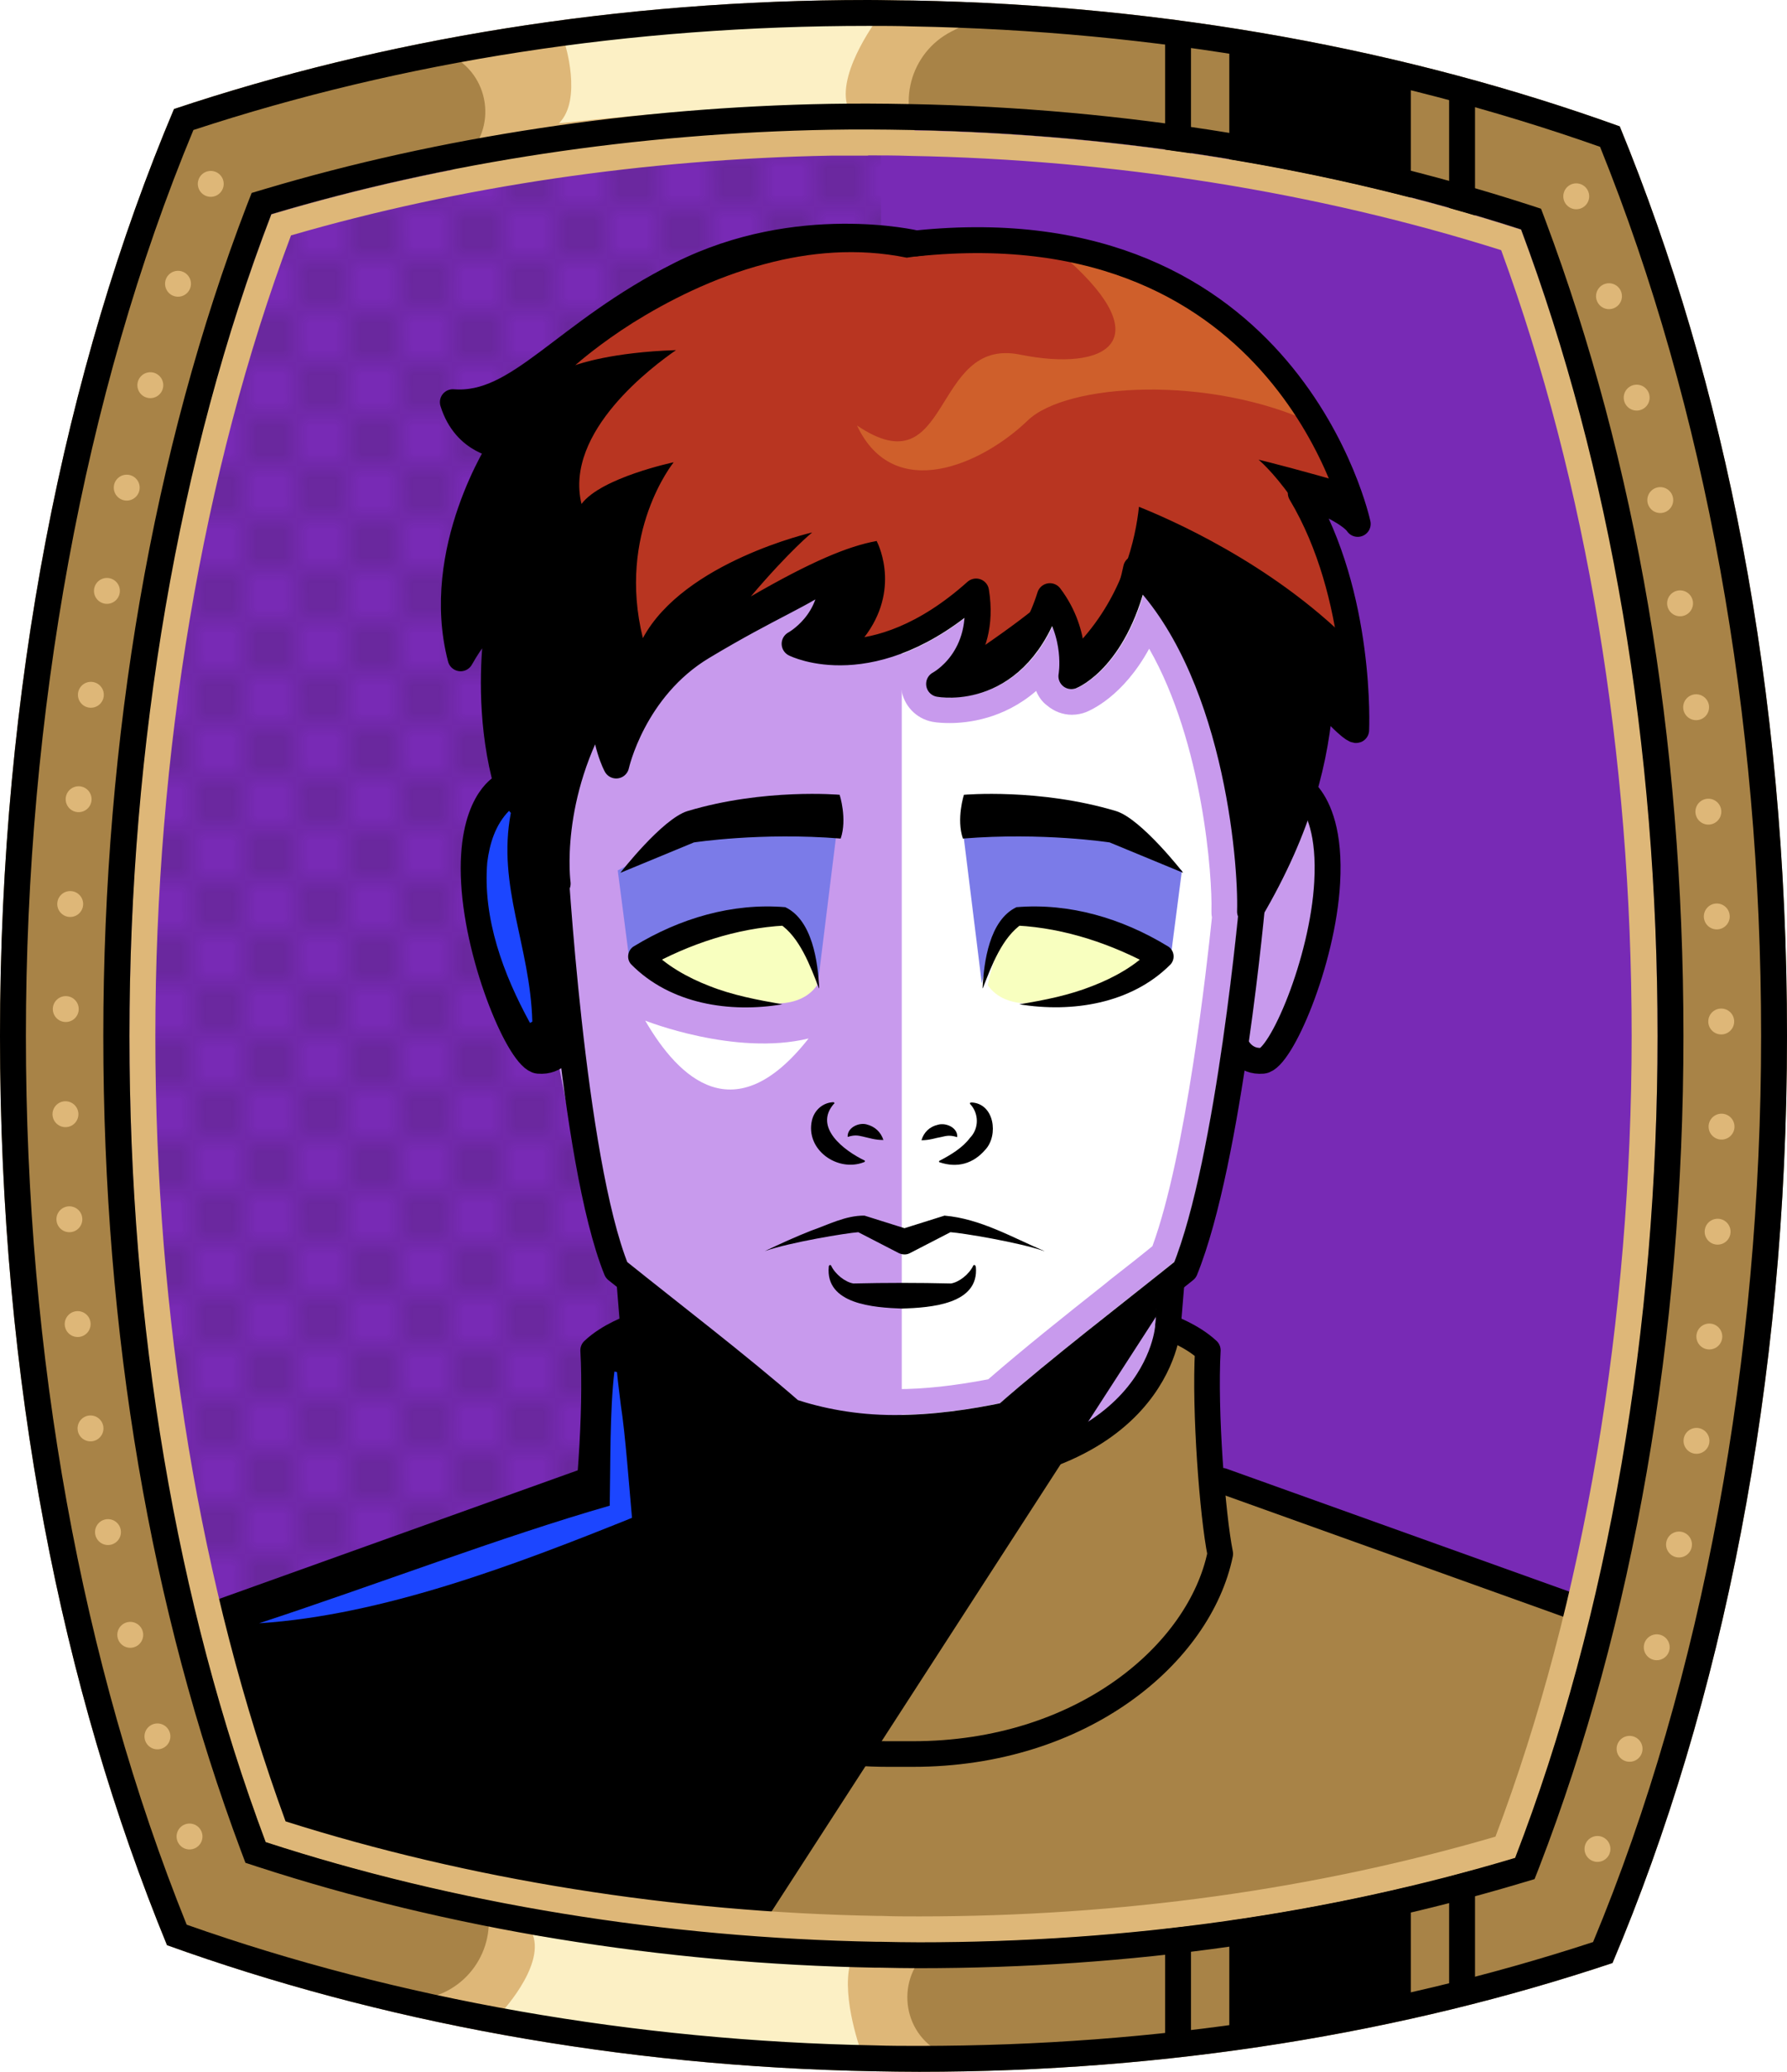 <?xml version="1.0" encoding="UTF-8"?><svg id="Capa_2" xmlns="http://www.w3.org/2000/svg" xmlns:xlink="http://www.w3.org/1999/xlink" viewBox="0 0 69.02 80"><defs><style>.cls-1{fill:#c89aed;}.cls-2{fill:#fff;}.cls-3{fill:#f8ffbf;}.cls-4{fill:#7b7be8;}.cls-5{fill:#a88347;}.cls-6{fill:#782ab5;}.cls-7{stroke-miterlimit:10;}.cls-7,.cls-8,.cls-9{stroke:#000;}.cls-7,.cls-8,.cls-9,.cls-10,.cls-11,.cls-12{fill:none;}.cls-8{stroke-width:.99px;}.cls-8,.cls-9,.cls-10{stroke-linecap:round;stroke-linejoin:round;}.cls-13{fill:#1c46ff;}.cls-10{stroke:#deb778;stroke-dasharray:0 0 0 4.06;}.cls-14{fill:#deb778;}.cls-15{fill:url(#USGS_19_Inundación_de_tierra_2);}.cls-12{stroke:#1d1d1b;stroke-dasharray:0 0 2 2;stroke-width:.3px;}.cls-16{fill:#cf5f2b;}.cls-17{fill:#fcf0c5;}.cls-18{fill:#b83521;}</style><pattern id="USGS_19_Inundación_de_tierra_2" x="0" y="0" width="72" height="72" patternTransform="translate(-92.48 -16207) rotate(-90)" patternUnits="userSpaceOnUse" viewBox="0 0 72 72"><g><rect class="cls-11" width="72" height="72"/><g><line class="cls-12" x1="71" y1="71" x2="144.44" y2="71"/><line class="cls-12" x1="71" y1="67" x2="144.44" y2="67"/><line class="cls-12" x1="71" y1="63" x2="144.44" y2="63"/><line class="cls-12" x1="71" y1="59" x2="144.44" y2="59"/><line class="cls-12" x1="71" y1="55" x2="144.44" y2="55"/><line class="cls-12" x1="71" y1="51" x2="144.44" y2="51"/><line class="cls-12" x1="71" y1="47" x2="144.44" y2="47"/><line class="cls-12" x1="71" y1="43" x2="144.44" y2="43"/><line class="cls-12" x1="71" y1="39" x2="144.44" y2="39"/><line class="cls-12" x1="71" y1="35" x2="144.44" y2="35"/><line class="cls-12" x1="71" y1="31" x2="144.44" y2="31"/><line class="cls-12" x1="71" y1="27" x2="144.44" y2="27"/><line class="cls-12" x1="71" y1="23" x2="144.44" y2="23"/><line class="cls-12" x1="71" y1="19" x2="144.44" y2="19"/><line class="cls-12" x1="71" y1="15" x2="144.44" y2="15"/><line class="cls-12" x1="71" y1="11" x2="144.44" y2="11"/><line class="cls-12" x1="71" y1="7" x2="144.44" y2="7"/><line class="cls-12" x1="71" y1="3" x2="144.44" y2="3"/></g><g><line class="cls-12" x1="-1" y1="71" x2="72.44" y2="71"/><line class="cls-12" x1="-1" y1="67" x2="72.44" y2="67"/><line class="cls-12" x1="-1" y1="63" x2="72.44" y2="63"/><line class="cls-12" x1="-1" y1="59" x2="72.44" y2="59"/><line class="cls-12" x1="-1" y1="55" x2="72.44" y2="55"/><line class="cls-12" x1="-1" y1="51" x2="72.44" y2="51"/><line class="cls-12" x1="-1" y1="47" x2="72.44" y2="47"/><line class="cls-12" x1="-1" y1="43" x2="72.44" y2="43"/><line class="cls-12" x1="-1" y1="39" x2="72.44" y2="39"/><line class="cls-12" x1="-1" y1="35" x2="72.44" y2="35"/><line class="cls-12" x1="-1" y1="31" x2="72.44" y2="31"/><line class="cls-12" x1="-1" y1="27" x2="72.44" y2="27"/><line class="cls-12" x1="-1" y1="23" x2="72.44" y2="23"/><line class="cls-12" x1="-1" y1="19" x2="72.44" y2="19"/><line class="cls-12" x1="-1" y1="15" x2="72.44" y2="15"/><line class="cls-12" x1="-1" y1="11" x2="72.44" y2="11"/><line class="cls-12" x1="-1" y1="7" x2="72.44" y2="7"/><line class="cls-12" x1="-1" y1="3" x2="72.44" y2="3"/><line class="cls-12" x1="1.04" y1="69" x2="74.48" y2="69"/><line class="cls-12" x1="1.04" y1="65" x2="74.48" y2="65"/><line class="cls-12" x1="1.04" y1="61" x2="74.48" y2="61"/><line class="cls-12" x1="1.04" y1="57" x2="74.48" y2="57"/><line class="cls-12" x1="1.04" y1="53" x2="74.48" y2="53"/><line class="cls-12" x1="1.04" y1="49" x2="74.48" y2="49"/><line class="cls-12" x1="1.04" y1="45" x2="74.48" y2="45"/><line class="cls-12" x1="1.04" y1="41" x2="74.48" y2="41"/><line class="cls-12" x1="1.04" y1="37" x2="74.48" y2="37"/><line class="cls-12" x1="1.04" y1="33" x2="74.48" y2="33"/><line class="cls-12" x1="1.04" y1="29" x2="74.48" y2="29"/><line class="cls-12" x1="1.04" y1="25" x2="74.48" y2="25"/><line class="cls-12" x1="1.04" y1="21" x2="74.48" y2="21"/><line class="cls-12" x1="1.04" y1="17" x2="74.48" y2="17"/><line class="cls-12" x1="1.04" y1="13" x2="74.48" y2="13"/><line class="cls-12" x1="1.04" y1="9" x2="74.48" y2="9"/><line class="cls-12" x1="1.04" y1="5" x2="74.48" y2="5"/><line class="cls-12" x1="1.04" y1="1" x2="74.48" y2="1"/></g><g><line class="cls-12" x1="-73" y1="71" x2=".44" y2="71"/><line class="cls-12" x1="-73" y1="67" x2=".44" y2="67"/><line class="cls-12" x1="-73" y1="63" x2=".44" y2="63"/><line class="cls-12" x1="-73" y1="59" x2=".44" y2="59"/><line class="cls-12" x1="-73" y1="55" x2=".44" y2="55"/><line class="cls-12" x1="-73" y1="51" x2=".44" y2="51"/><line class="cls-12" x1="-73" y1="47" x2=".44" y2="47"/><line class="cls-12" x1="-73" y1="43" x2=".44" y2="43"/><line class="cls-12" x1="-73" y1="39" x2=".44" y2="39"/><line class="cls-12" x1="-73" y1="35" x2=".44" y2="35"/><line class="cls-12" x1="-73" y1="31" x2=".44" y2="31"/><line class="cls-12" x1="-73" y1="27" x2=".44" y2="27"/><line class="cls-12" x1="-73" y1="23" x2=".44" y2="23"/><line class="cls-12" x1="-73" y1="19" x2=".44" y2="19"/><line class="cls-12" x1="-73" y1="15" x2=".44" y2="15"/><line class="cls-12" x1="-73" y1="11" x2=".44" y2="11"/><line class="cls-12" x1="-73" y1="7" x2=".44" y2="7"/><line class="cls-12" x1="-73" y1="3" x2=".44" y2="3"/><line class="cls-12" x1="-70.96" y1="69" x2="2.48" y2="69"/><line class="cls-12" x1="-70.96" y1="65" x2="2.48" y2="65"/><line class="cls-12" x1="-70.96" y1="61" x2="2.48" y2="61"/><line class="cls-12" x1="-70.96" y1="57" x2="2.48" y2="57"/><line class="cls-12" x1="-70.96" y1="53" x2="2.48" y2="53"/><line class="cls-12" x1="-70.96" y1="49" x2="2.48" y2="49"/><line class="cls-12" x1="-70.96" y1="45" x2="2.48" y2="45"/><line class="cls-12" x1="-70.96" y1="41" x2="2.48" y2="41"/><line class="cls-12" x1="-70.96" y1="37" x2="2.48" y2="37"/><line class="cls-12" x1="-70.96" y1="33" x2="2.48" y2="33"/><line class="cls-12" x1="-70.96" y1="29" x2="2.48" y2="29"/><line class="cls-12" x1="-70.96" y1="25" x2="2.48" y2="25"/><line class="cls-12" x1="-70.96" y1="21" x2="2.48" y2="21"/><line class="cls-12" x1="-70.96" y1="17" x2="2.48" y2="17"/><line class="cls-12" x1="-70.96" y1="13" x2="2.48" y2="13"/><line class="cls-12" x1="-70.96" y1="9" x2="2.48" y2="9"/><line class="cls-12" x1="-70.96" y1="5" x2="2.48" y2="5"/><line class="cls-12" x1="-70.96" y1="1" x2="2.48" y2="1"/></g></g></pattern></defs><g id="BG"><g><path class="cls-6" d="M64.02,40c0,11.47-1.89,22.39-5.5,31.74-7.2,2.16-14.94,3.26-23.02,3.26-.49,0-.98-.01-1.47-.02h-.17c-8.18-.15-16.29-1.47-23.6-3.85-3.45-9.22-5.26-19.93-5.26-31.13s1.89-22.38,5.48-31.73c6.73-2.01,14.13-3.13,21.6-3.26,.48-.01,.97-.01,1.45-.01,.54,0,1.08,.01,1.63,.02,8.16,.15,16.27,1.47,23.59,3.84,3.46,9.24,5.27,19.95,5.27,31.14Z"/><path class="cls-15" d="M34.03,5.59V74.98h-.17c-8.18-.15-16.29-1.47-23.6-3.85-3.45-9.22-5.26-19.93-5.26-31.13s1.89-22.38,5.48-31.73c6.73-2.01,14.13-3.13,21.6-3.26,.65,.16,1.3,.36,1.95,.58Z"/></g></g><g id="Capa_10"><g><path class="cls-1" d="M61.04,62.13l-1,10.75-25.03,4.45-26.8-4.15-1.46-10.36,15.97-5.61,.31-5.3,1.38-.61-.23-1.77-.61-.69s-1.08-2.69-2.08-8.21c-1.99,.53-2.3-1.92-2.76-3.69-.45-1.73-1.12-4.04,.72-6.51,.03-.06,.08-.11,.12-.17-.61-1.77-.53-6.22-.53-6.22l-1.39,1.08s-.53-3.77,1.39-8.07c-.85-.61-1.23-1.53-1.23-1.53,0,0,2.07-.62,8.06-4.69,4.91-2.68,9.75-1.23,9.75-1.23,10.77-1.84,15.28,5.83,16.65,8.95,.33,.78,.48,1.27,.48,1.27,0,0-.05,.2-1.23-.26-.27-.1-.6-.24-1-.43,.83,1.43,1.42,5.28,1.68,7.34v.02c.11,.79,.16,1.31,.16,1.31l-.2-.05-1.03-.25s-.07,.76-.69,3.37c1.31,1.31,1.08,5.92-.23,8.37-1.3,2.46-2.38,1.46-2.38,1.46l-1.84,7.76-.69,1.3-.23,1.69h.01s1.6,.62,1.6,.62v5.07l14.36,4.99Z"/><path class="cls-2" d="M34.83,55.36V24.79l2.99-1.72-.41,2.92,2.98-2.48,.89,1.89,2.82-3.52s4.52,5.7,4.22,12.45c-.3,7.14-2.38,14.69-2.38,14.69l-7.64,5.95-3.47,.4Z"/><path d="M51.52,19.56l-.83-.2s1.01,2.45,1.32,4.46c.15,.91,.19,1.87,.19,2.65v.02c0,.53-.02,.98-.04,1.26-.01,.22-.02,.34-.02,.34l-1.01-.59s-.5,1.78-.88,3.17c-.37,1.38-1.94,3.95-1.94,3.95,0,0,0-.62-.38-3.64-.31-2.39-3.83-9.11-3.83-9.11,0,0,0,1.83-2.58,4.15,.07-1.32-1-2.89-1-2.89,0,0-.44,2.64-3.83,3.27,.44-.51,1.13-3.33,1.13-3.33,0,0-3.08,2.7-6.72,1.88,.43-.43,.8-2.38,.81-2.5-.08,.05-.9,.55-5.02,2.38-2.57,1.31-3.2,4.45-3.2,4.45,0,0-.5,.13-.63-1.69-1.26,1.51-1.82,6.28-1.82,6.28-1.19-1.13-1.7-3.33-1.7-3.33l-.09-.11c.03-.06,.08-.11,.12-.17-.61-1.77-.53-6.22-.53-6.22l-1.39,1.08s-.53-3.77,1.39-8.07c-.85-.61-1.23-1.53-1.23-1.53,0,0,2.07-.62,8.06-4.69,4.91-2.68,9.75-1.23,9.75-1.23,10.77-1.84,15.28,5.83,16.65,8.95v1.19s-.75-.18-.75-.18Z"/><path class="cls-3" d="M31.56,38.05s-.36-2.04-1.36-2.68c-3.49,.45-5.08,1.72-5.08,1.72,0,0,5.03,2.99,6.44,.95Z"/><path class="cls-3" d="M38.15,38.05s.36-2.04,1.36-2.68c3.49,.45,5.08,1.72,5.08,1.72,0,0-5.03,2.99-6.44,.95Z"/><path class="cls-5" d="M61.04,62.13l-1,10.75-25.03,4.45-26.8-4.15-1.46-10.36,15.97-5.61,.31-5.3,1.38-.61c.93,2.01,2.19,4.47,6.78,5.29,4.59,.82,7.46,.17,10.66-1.23,2.07-.9,2.9-2.72,3.23-3.9l1.6,.61v5.07l14.36,4.99Z"/><path d="M19.81,30.18s-1.26,.94-1.38,3.08,.82,5.4,1.51,6.59,2.24,1.15,2.53,.96c-.79-6.23-.77-7.49-.77-7.49l-1.88-3.14Z"/><path d="M44.91,50.44l-15.62,24.16-19.17-2.97-1.92-9.49,14.52-4.93,.31-5.3,1.38-.61,.27-1.53,5.85,4.79s5.46,.86,8.44,0c2.88-2.88,5.94-4.12,5.94-4.12Z"/><path class="cls-18" d="M52.17,24.81c-3.1-3.1-7.06-4.79-8.18-5.24-.13,1.24-.61,3.38-2.27,5.2-.06-1.23-.99-1.97-.99-1.97,0,0-.44,.57-2.79,2.18,.53-1.81-.08-2.44-.08-2.44,0,0-.53,1.63-4.64,2.27,1.6-1.87,.75-3.7,.64-3.92-1.11,.2-2.54,.8-4.86,2.14,1.52-1.79,2.37-2.47,2.37-2.47,0,0-4.95,1.13-6.54,4.08-1.01-4.08,1.19-6.79,1.19-6.79,0,0-2.8,.59-3.56,1.61-.68-2.8,2.8-5.35,3.65-5.94-2.47,.08-3.74,.53-3.89,.58,.14-.12,.95-.83,2.23-1.64,1.3-.81,3.08-1.74,5.11-2.27,1.68-.45,3.55-.63,5.46-.24,2.52-.37,5.11-.45,7.55,.16,2.07,.52,4.05,1.52,5.8,3.24,.85,.83,1.65,1.82,2.39,3.01,.43,.7,.84,1.47,1.22,2.31-1.38-.42-3.15-.87-3.37-.92,.13,.11,.78,.7,1.53,1.86,.73,1.14,1.55,2.84,2.03,5.2Z"/><path class="cls-16" d="M50.76,16.36c-4.07-1.9-9.57-1.57-11.07-.12-1.74,1.68-5.16,3.23-6.59,.19,3.67,2.48,2.86-3.42,6.28-2.74,3.41,.69,5.34-.56,1.86-3.66,.45,0,.9,.03,1.33,.08,2.07,.52,4.05,1.52,5.8,3.24,.85,.83,1.65,1.82,2.39,3.01Z"/><path class="cls-4" d="M37.92,37.97l-.71-5.74,5.5-.14,2.94,1.52-.43,3.32-6.02-1.57s-1.09,1.52-1.28,2.61Z"/><path class="cls-4" d="M31.59,37.97l.71-5.74-5.5-.14-2.94,1.52,.43,3.32,6.02-1.57s1.09,1.52,1.28,2.61Z"/><path class="cls-1" d="M44.38,25.04c2.09,3.65,2.45,8.85,2.41,10.14,0,.08,0,.16,.02,.24-.19,1.84-1,9.16-2.3,12.7-.5,.41-1.04,.83-1.59,1.26l-.27,.22c-1.53,1.21-3.11,2.47-4.48,3.66-1.31,.25-2.47,.38-3.54,.38-1.18,0-2.27-.15-3.31-.46-1.44-1.24-3.09-2.55-4.65-3.78-.55-.44-1.08-.87-1.59-1.27-1.21-3.4-1.87-11.14-2.06-13.77,.03-.12,.04-.27,.02-.44,0,0,0-.02,0-.03-.01-.11-.13-1.3,.26-2.92,.16,.06,.34,.09,.52,.09,.07,0,.15,0,.21-.02,.61-.09,1.1-.53,1.25-1.14,0-.02,0-.03,.01-.05,.04-.14,.65-2.4,2.62-3.59,.53-.32,.99-.58,1.42-.82,.13,.3,.36,.56,.66,.73,.02,.01,.05,.03,.07,.04,.31,.14,1.16,.48,2.41,.48,.62,0,1.42-.09,2.33-.38,0,.1,0,.19,.01,.29,.09,.64,.57,1.15,1.2,1.27h0c.2,.04,.47,.05,.67,.05,.69,0,2.08-.15,3.34-1.24,.09,.22,.23,.42,.42,.56,.27,.23,.61,.36,.96,.36,.19,0,.39-.04,.54-.1,.17-.07,1.43-.59,2.45-2.46m-.23-2.08c-.86,2.9-2.49,3.58-2.57,3.61-.06,.02-.12,.04-.19,.04-.11,0-.22-.04-.31-.12-.14-.11-.21-.29-.17-.47,0,0,.14-.87-.26-1.85-1.15,2.45-3.08,2.76-3.97,2.76-.3,0-.48-.03-.49-.04-.21-.04-.37-.2-.4-.42-.03-.21,.08-.41,.27-.51,.05-.03,1.08-.6,1.2-2.1-1.92,1.47-3.59,1.84-4.8,1.84s-1.92-.36-1.99-.39c-.16-.09-.27-.26-.27-.44,0-.19,.1-.36,.26-.45,.04-.02,.74-.42,1.04-1.28-.35,.21-.74,.41-1.2,.65-.75,.39-1.67,.88-2.91,1.62-2.44,1.47-3.09,4.22-3.09,4.25-.05,.2-.21,.36-.42,.39-.02,0-.05,0-.07,0-.18,0-.34-.1-.43-.26-.02-.02-.22-.38-.39-1.06-1.27,2.87-.96,5.29-.95,5.31,0,.07-.02,.13-.04,.19,.22,3.05,.91,11.1,2.23,14.49,.57,.46,1.18,.95,1.81,1.45,1.64,1.29,3.33,2.63,4.78,3.89,1.21,.39,2.46,.57,3.81,.57,1.24,0,2.55-.15,3.99-.45,1.48-1.3,3.23-2.68,4.92-4.02,.63-.49,1.24-.98,1.81-1.44,1.38-3.51,2.23-10.98,2.47-13.37-.02-.06-.03-.12-.03-.18,.05-1.69-.45-8.42-3.64-12.22h0Z"/><path class="cls-2" d="M24.92,39.41s3.46,1.38,6.31,.69c-2.85,3.63-5.01,1.55-6.31-.69Z"/><path class="cls-9" d="M35.39,9.4s-4.55-1.09-9.1,1.19-6.23,5.14-8.8,4.94c.49,1.58,1.88,1.68,1.88,1.68,0,0-2.67,4.05-1.58,8.21,.89-1.58,1.48-1.58,1.48-1.58,0,0-1.19,6.23,2.27,10.28,0,0-.47-3.38,1.73-7,.06,1.6,.53,2.44,.53,2.44,0,0,.65-2.97,3.33-4.58s3.92-2.02,4.99-2.85c.12,1.9-1.43,2.73-1.43,2.73,0,0,3.03,1.54,7.01-2.02,.42,2.61-1.43,3.57-1.43,3.57,0,0,3.03,.59,4.28-3.39,1.13,1.49,.83,3.09,.83,3.09,0,0,1.78-.71,2.5-4.16,3.86,3.74,4.46,11.29,4.4,13.25,1.96-3.33,2.55-5.94,2.73-8.32,1.19,1.37,1.37,1.31,1.37,1.31,0,0,.24-5.17-2.14-9.15,1.9,.65,2.2,1.19,2.2,1.19,0,0-2.63-12.33-17.06-10.83Z"/><path class="cls-9" d="M19.41,30.38s-1.27,.64-1.1,3.7,1.79,6.82,2.49,6.88,.98-.52,.98-.52"/><path class="cls-9" d="M50.56,30.74c.36,.46,.81,1.42,.7,3.34-.17,3.06-1.79,6.82-2.49,6.88s-.98-.52-.98-.52"/><path class="cls-9" d="M21.42,33.06s.67,11.74,2.39,15.98c2.09,1.68,4.71,3.68,6.76,5.47,1.06,.35,2.41,.63,3.97,.63s3.02-.22,4.31-.49c2.08-1.83,4.78-3.89,6.92-5.61,1.72-4.24,2.62-14.39,2.62-14.39"/><path d="M23.97,33.69s1.61-2.07,2.58-2.37c2.96-.89,5.88-.63,5.88-.63,0,0,.3,.93,.04,1.69-3.09-.25-5.67,.15-5.67,.15l-2.83,1.17Z"/><path d="M45.69,33.69s-1.61-2.07-2.58-2.37c-2.96-.89-5.88-.63-5.88-.63,0,0-.3,.93-.04,1.69,3.09-.25,5.67,.15,5.67,.15l2.83,1.17Z"/><path d="M31.63,38.16c-.34-.88-.75-1.98-1.52-2.49,0,0,.19,.07,.19,.07-1.85,.1-3.68,.71-5.29,1.61,0,0,.12-.71,.12-.71,.55,.62,1.45,1.12,2.26,1.43,.9,.36,1.86,.54,2.83,.71-2.02,.34-4.32,0-5.84-1.54-.2-.21-.14-.57,.12-.71,1.76-1.07,3.78-1.67,5.83-1.5,1.05,.5,1.26,2.12,1.31,3.13h0Z"/><path d="M37.95,38.16c.05-1.01,.26-2.63,1.31-3.13,2.05-.17,4.07,.43,5.83,1.5,.26,.14,.32,.49,.12,.71-1.52,1.53-3.82,1.87-5.84,1.54,.97-.16,1.93-.35,2.83-.71,.81-.31,1.72-.81,2.26-1.43l.12,.71c-1.61-.89-3.44-1.51-5.29-1.61,0,0,.19-.07,.19-.07-.77,.52-1.18,1.61-1.52,2.49h0Z"/><path d="M32.21,42.62c-.8,.91,.39,1.81,1.18,2.19,.04,.02,0,.07-.03,.07-1.01,.39-2.26-.48-2-1.62,.1-.42,.45-.69,.83-.7,.03,0,.05,.04,.03,.06h0Z"/><path d="M37.52,42.57c.89,.04,1.05,1.27,.54,1.82-.47,.55-1.09,.72-1.77,.49-.03,0-.03-.05,0-.06,.44-.23,.89-.5,1.18-.89,.35-.36,.34-.94,0-1.3-.03-.04,.02-.07,.05-.05h0Z"/><path d="M32.74,43.91c-.03-.37,.44-.58,.74-.49,.31,.08,.54,.29,.64,.6-.33,0-.55-.08-.74-.12-.2-.04-.32-.1-.64,0h0Z"/><path d="M36.97,43.91c-.32-.1-.44-.04-.64,0-.2,.03-.42,.12-.74,.12,.09-.31,.32-.53,.64-.6,.31-.09,.78,.12,.74,.49h0Z"/><path d="M40.33,48.31c-.98-.34-3.16-.7-3.62-.73,0,0-1.57,.81-1.57,.81-.13,.07-.29,.06-.42,0l-1.57-.81c-.45,.03-2.64,.39-3.61,.73,.59-.28,1.18-.55,1.79-.79,.64-.22,1.33-.59,2.06-.58,0,0,1.75,.55,1.75,.55h-.41s1.75-.55,1.75-.55c1.39,.12,2.61,.84,3.86,1.37h0Z"/><path d="M37.69,48.91c.14,1.46-1.75,1.58-2.84,1.62-1.09-.04-2.98-.16-2.84-1.62,0-.05,.06-.09,.09-.04,.16,.34,.55,.64,.86,.69,1.26-.03,2.51-.03,3.77,0,.31-.05,.7-.35,.86-.69,.03-.05,.1-.01,.09,.04h0Z"/><path class="cls-8" d="M45.24,49.66l-.13,1.58s.92,.32,1.54,.9c-.13,2.35,.18,6.37,.48,7.86-.79,3.84-5.32,7.73-11.87,7.73h-.96c-6.55,0-11.08-3.89-11.87-7.73,.31-1.49,.62-5.51,.48-7.86,.62-.59,1.54-.9,1.54-.9l-.13-1.58"/><path class="cls-8" d="M24.45,51.24s.55,5.8,10.43,5.8,10.23-5.8,10.23-5.8"/><line class="cls-8" x1="22.65" y1="57.18" x2="7.03" y2="62.78"/><line class="cls-8" x1="47.21" y1="57.18" x2="62.83" y2="62.78"/><path class="cls-13" d="M10.01,62.68c4.42-1.45,9.36-3.34,13.54-4.54,.03-1.53,0-3.68,.18-5.18,0,0,.1,.02,.1,.02,.04,.43,.1,.86,.15,1.29,.17,1.07,.33,3.25,.43,4.34-4.52,1.82-9.63,3.76-14.39,4.07h0Z"/><path class="cls-13" d="M19.73,31.39c-.54,2.84,.75,5.12,.83,8.06,0,0-.09,.05-.09,.05-1.03-1.88-1.83-4.03-1.65-6.2,.09-.72,.31-1.45,.84-1.99l.07,.08h0Z"/></g></g><g id="Frame"><path class="cls-5" d="M62.56,4.88C54.4,1.94,45.12,.2,35.25,.02c-.57-.01-1.15-.02-1.72-.02C23.88,0,14.77,1.52,6.72,4.21,2.49,14.22,0,26.6,0,40s2.39,25.22,6.45,35.11c8.16,2.94,17.45,4.69,27.32,4.87,.58,.01,1.15,.02,1.73,.02,9.63,0,18.73-1.51,26.78-4.2,4.24-10.01,6.74-22.39,6.74-35.8s-2.4-25.24-6.46-35.12Zm-4.04,66.86c-7.2,2.16-14.94,3.26-23.02,3.26-.49,0-.98-.01-1.47-.02h-.17c-8.18-.15-16.29-1.47-23.6-3.85-3.45-9.22-5.26-19.93-5.26-31.13s1.89-22.38,5.48-31.73c6.73-2.01,14.13-3.13,21.6-3.26,.48-.01,.97-.01,1.45-.01,.54,0,1.08,.01,1.63,.02,8.16,.15,16.27,1.47,23.59,3.84,3.46,9.24,5.27,19.95,5.27,31.14s-1.89,22.39-5.5,31.74Z"/><path class="cls-14" d="M17.21,2.06h0c1.63,.63,2.06,2.75,.81,3.97l-1.26,1.22s8.35-2.37,18.84-1.69h0c-1-1.49-.45-3.52,1.14-4.34l1-.51S28.26-.43,17.21,2.06Z"/><path class="cls-17" d="M21.81,1.66s.7,2.18-.22,3.1c3.77-.41,7.98-.74,11.12-.74-.33-1.33,1.26-3.4,1.26-3.4,0,0-6.17-.26-12.16,1.03Z"/><path class="cls-14" d="M36.25,79.21h0c-1.52-.87-1.62-3.03-.2-4.04l1.43-1.02s-8.61,1.07-18.88-1.19h0c.76,1.63-.09,3.55-1.79,4.11l-1.07,.36s9.19,2.56,20.5,1.78Z"/><path class="cls-17" d="M19.28,77.8s1.76-1.83,1.3-3.09c4.43,.69,9.11,1.14,12.25,1.14-.33,1.33,.44,3.4,.44,3.4,0,0-8-.16-13.99-1.45Z"/><polygon points="47.48 1.77 47.48 6.73 54.49 8.44 54.49 2.62 47.48 1.77"/><line class="cls-7" x1="45.5" y1="1.23" x2="45.5" y2="6.29"/><line class="cls-7" x1="56.47" y1="3.67" x2="56.47" y2="8.73"/><polygon points="47.48 78.74 47.48 73.78 54.49 72.07 54.49 77.88 47.48 78.74"/><line class="cls-7" x1="45.5" y1="79.28" x2="45.5" y2="74.21"/><line class="cls-7" x1="56.47" y1="76.84" x2="56.47" y2="71.77"/><path d="M33.53,1c.56,0,1.14,0,1.7,.02,9.39,.17,18.33,1.74,26.57,4.65,4.07,10.08,6.22,21.94,6.22,34.33s-2.24,24.79-6.49,34.99c-8.12,2.66-16.87,4.01-26.03,4.01-.56,0-1.12,0-1.71-.02-9.25-.17-18.42-1.78-26.58-4.66C3.15,64.25,1,52.39,1,40S3.23,15.21,7.47,5.02C15.6,2.35,24.37,1,33.53,1m0-1C23.88,0,14.77,1.52,6.72,4.21,2.49,14.22,0,26.6,0,40s2.39,25.22,6.45,35.11c8.16,2.94,17.45,4.69,27.32,4.87,.58,.01,1.15,.02,1.73,.02,9.63,0,18.73-1.51,26.78-4.2,4.24-10.01,6.74-22.39,6.74-35.8s-2.4-25.24-6.46-35.12C54.4,1.94,45.12,.2,35.25,.02c-.57,0-1.15-.02-1.72-.02h0Z"/><path class="cls-14" d="M33.53,6c.52,0,1.04,0,1.61,.02,7.87,.14,15.75,1.4,22.84,3.64,3.3,9,5.04,19.47,5.04,30.34s-1.82,21.82-5.26,30.92c-6.98,2.04-14.47,3.08-22.26,3.08-.48,0-.97,0-1.47-.02h-.15c-7.89-.14-15.78-1.41-22.85-3.65-3.29-8.99-5.03-19.46-5.03-30.33s1.81-21.79,5.24-30.91c6.5-1.89,13.7-2.95,20.86-3.08,.47,0,.96,0,1.43,0m0-1c-.48,0-.97,0-1.45,.01-7.47,.13-14.87,1.25-21.6,3.26-3.59,9.35-5.48,20.26-5.48,31.73s1.81,21.91,5.26,31.13c7.31,2.38,15.42,3.7,23.6,3.85h.17c.49,.01,.98,.02,1.47,.02,8.08,0,15.82-1.1,23.02-3.26,3.61-9.35,5.5-20.27,5.5-31.74s-1.81-21.9-5.27-31.14c-7.32-2.37-15.43-3.69-23.59-3.84-.55,0-1.09-.02-1.63-.02h0Z"/><path d="M33.53,5c.54,0,1.08,.01,1.63,.02,8.16,.15,16.27,1.47,23.59,3.84,3.46,9.24,5.27,19.95,5.27,31.14s-1.89,22.39-5.5,31.74c-7.2,2.16-14.94,3.26-23.02,3.26-.49,0-.98-.01-1.47-.02h-.17c-8.18-.15-16.29-1.47-23.6-3.85-3.45-9.22-5.26-19.93-5.26-31.13s1.89-22.38,5.48-31.73c6.73-2.01,14.13-3.13,21.6-3.26,.48-.01,.97-.01,1.45-.01m0-1c-.49,0-.98,0-1.47,.01-7.51,.13-15.07,1.27-21.87,3.3l-.47,.14-.18,.46c-3.63,9.45-5.55,20.55-5.55,32.09s1.84,22.17,5.32,31.48l.17,.45,.46,.15c7.37,2.4,15.63,3.75,23.89,3.9h.19c.48,.01,.97,.02,1.47,.02,8.16,0,16-1.11,23.31-3.3l.47-.14,.18-.46c3.64-9.43,5.57-20.53,5.57-32.1s-1.84-22.17-5.33-31.49l-.17-.45-.46-.15c-7.39-2.39-15.65-3.74-23.88-3.89-.58-.01-1.12-.02-1.65-.02h0Z"/><path class="cls-10" d="M8.14,7.1s-12.66,32.94,0,66.06"/><path class="cls-10" d="M60.88,7.58s12.66,32.94,0,66.06"/></g></svg>